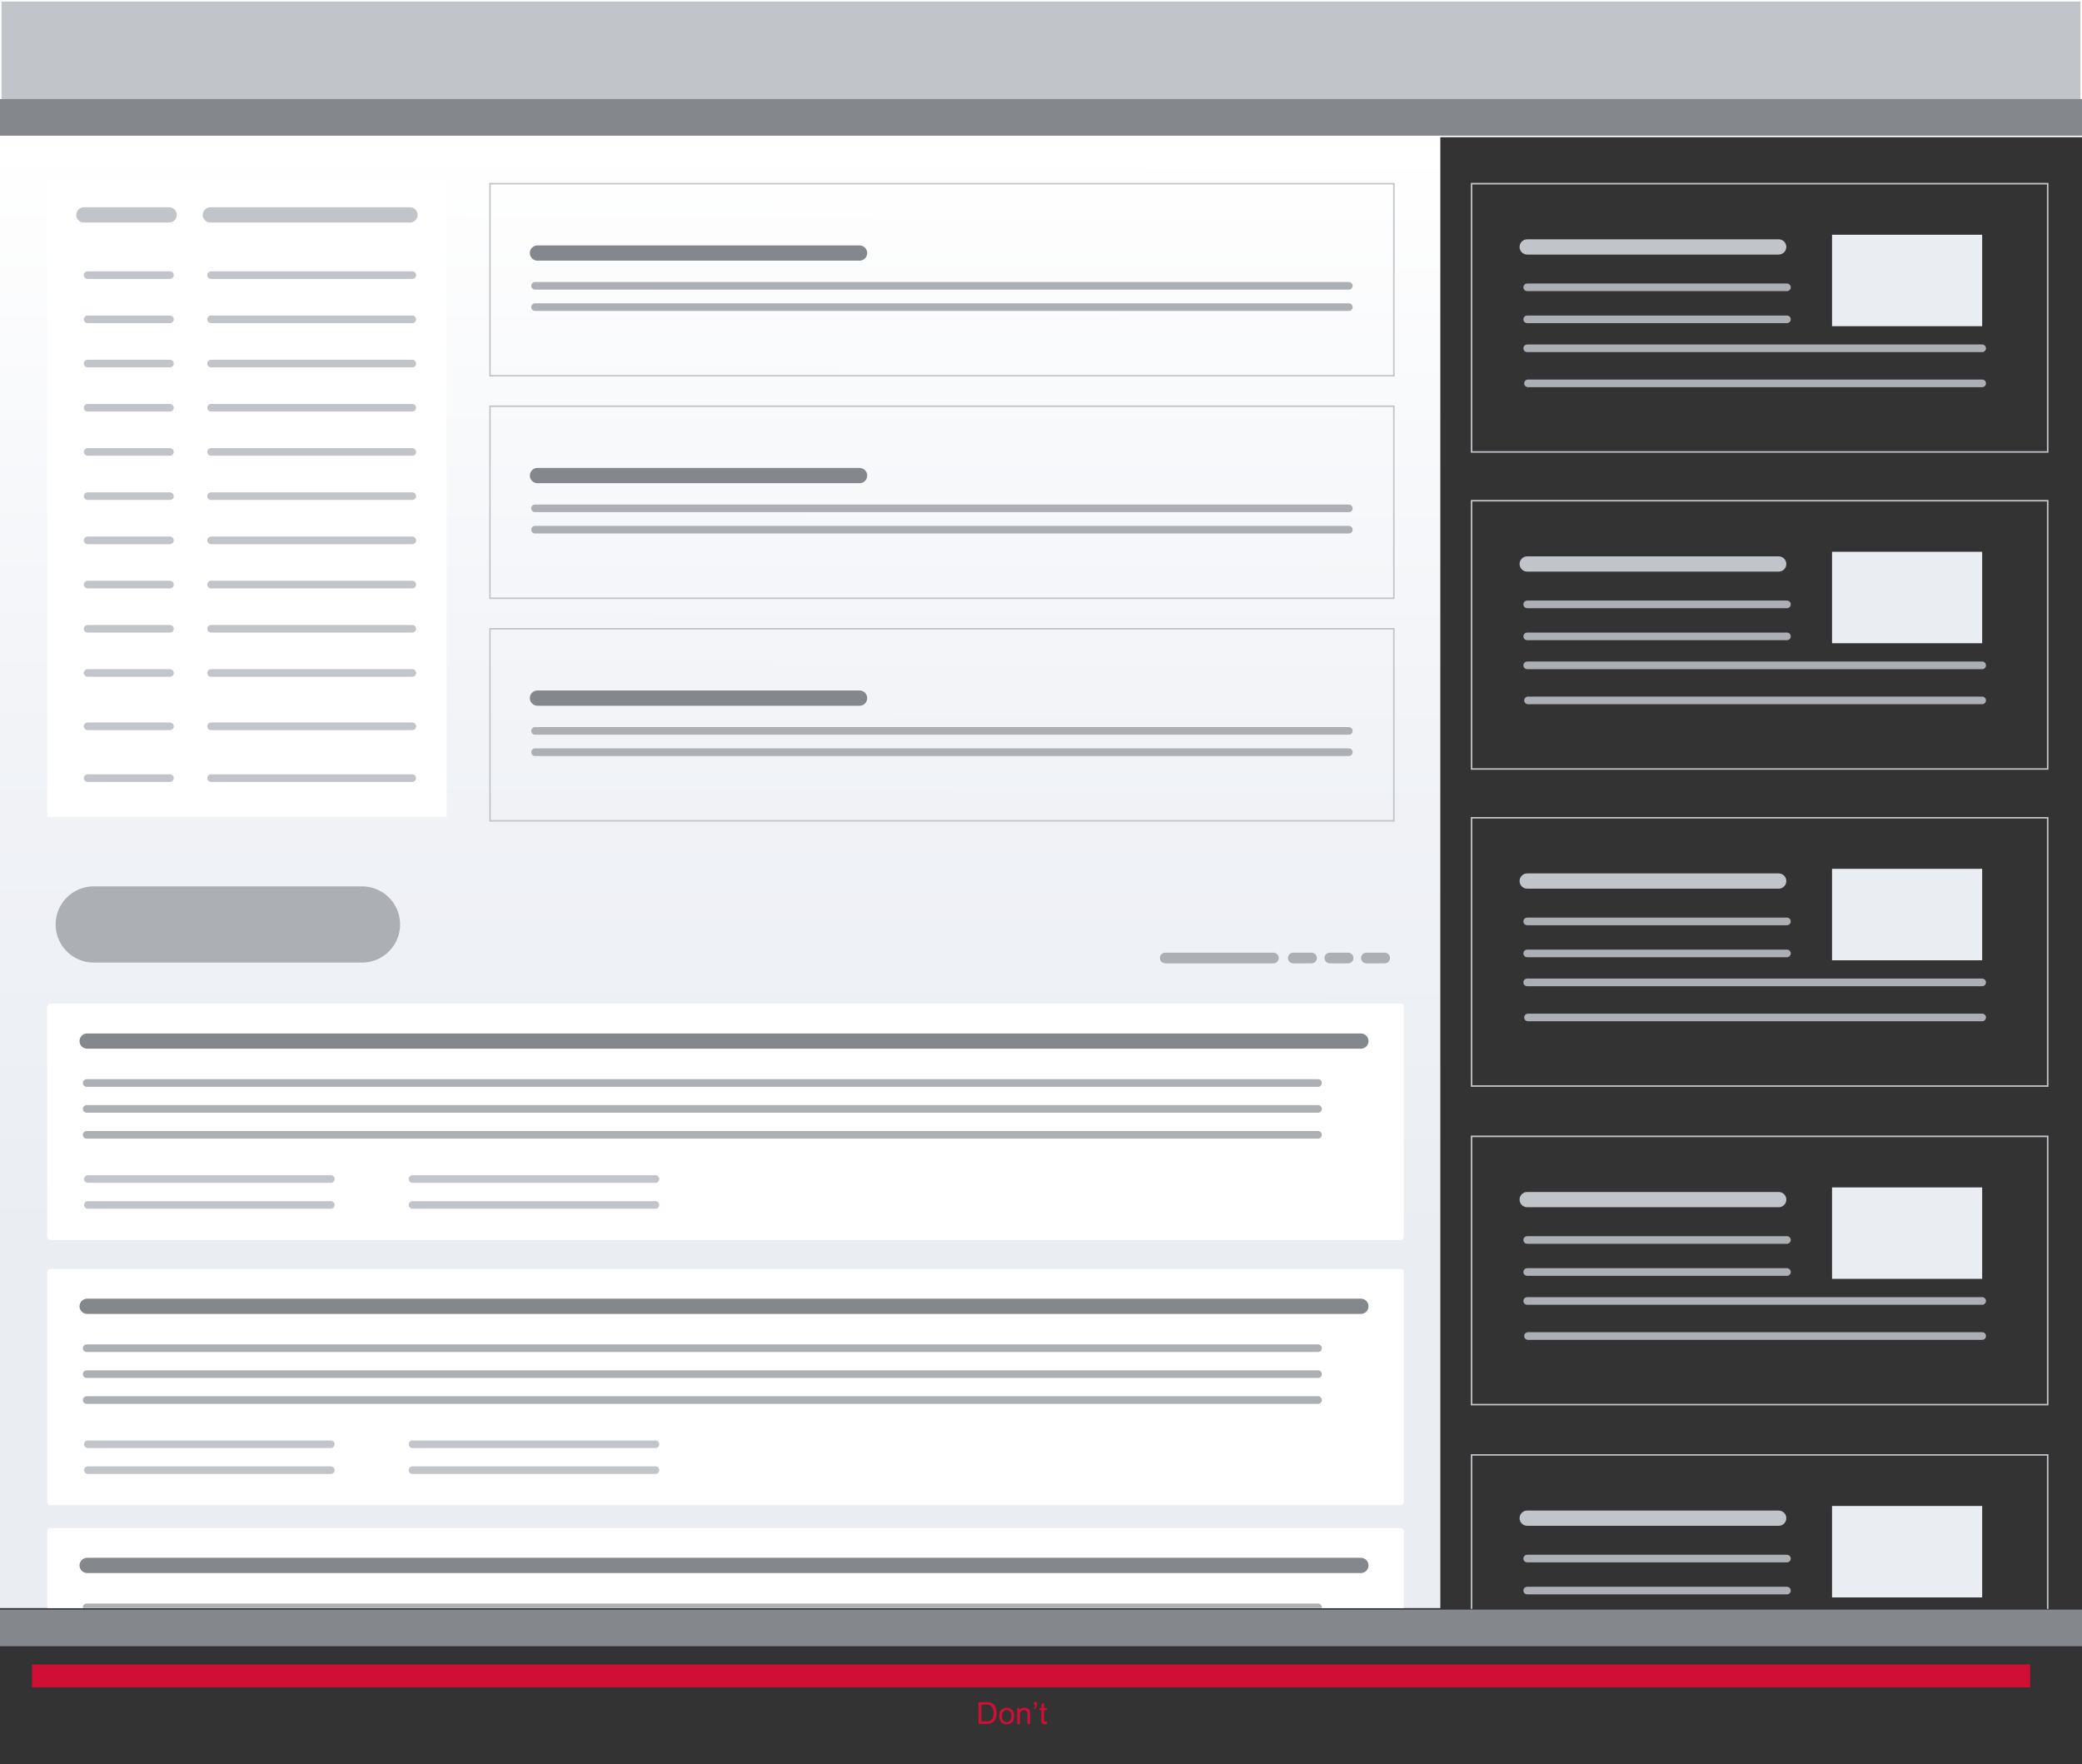 <svg xmlns="http://www.w3.org/2000/svg" xmlns:xlink="http://www.w3.org/1999/xlink" viewBox="0 0 1366 1157.5"><rect x="0" y="0" width="1366" height="1157.5" fill="#333333" stroke="none"/><defs><style>.cls-1,.cls-10,.cls-12,.cls-14,.cls-15,.cls-7,.cls-8,.cls-9{fill:none;}.cls-2{fill:url(#linear-gradient);}.cls-3{fill:#cf1034;}.cls-4{fill:#c1c5ca;}.cls-5{fill:#fff;}.cls-6{fill:#84888d;}.cls-7{stroke:#84888d;}.cls-10,.cls-12,.cls-14,.cls-15,.cls-7,.cls-8,.cls-9{stroke-linecap:round;stroke-miterlimit:10;}.cls-7,.cls-9{stroke-width:10px;}.cls-14,.cls-15,.cls-8{stroke:#acb0b5;}.cls-10,.cls-8{stroke-width:5px;}.cls-10,.cls-12,.cls-9{stroke:#c1c5ca;}.cls-11{fill:#eaeef3;}.cls-13{clip-path:url(#clip-path);}.cls-14{stroke-width:7px;}.cls-15{stroke-width:50px;}.cls-16{clip-path:url(#clip-path-2);}</style><linearGradient id="linear-gradient" x1="473.49" y1="93.76" x2="471.99" y2="818.56" gradientUnits="userSpaceOnUse"><stop offset="0" stop-color="#fff"/><stop offset="0.54" stop-color="#f1f3f7"/><stop offset="1" stop-color="#eaeef3"/></linearGradient><clipPath id="clip-path" transform="translate(-33)"><rect class="cls-1" x="963.5" y="932.5" width="454" height="123"/></clipPath><clipPath id="clip-path-2" transform="translate(-33)"><rect class="cls-1" y="994" width="973" height="61"/></clipPath></defs><title>Density dont</title><g id="Layer_2" data-name="Layer 2"><g id="Layer_1-2" data-name="Layer 1"><rect class="cls-2" y="89" width="945" height="966"/><rect class="cls-3" x="21" y="1092" width="1311" height="15"/><path class="cls-3" d="M675,1131v-14.32H680a12,12,0,0,1,2.55.21,4.84,4.84,0,0,1,2.1,1,5.82,5.82,0,0,1,1.69,2.45,9.6,9.6,0,0,1,.56,3.4,10,10,0,0,1-.38,2.89,7,7,0,0,1-1,2.08,5.18,5.18,0,0,1-1.3,1.3,5.33,5.33,0,0,1-1.71.72,9.74,9.74,0,0,1-2.3.24Zm1.89-1.69H680a7.42,7.42,0,0,0,2.22-.26,3.17,3.17,0,0,0,1.28-.74,4.51,4.51,0,0,0,1-1.81,8.86,8.86,0,0,0,.38-2.76,6.66,6.66,0,0,0-.74-3.45,3.71,3.71,0,0,0-1.79-1.62,7.41,7.41,0,0,0-2.45-.29h-3Z" transform="translate(-33)"/><path class="cls-3" d="M688.61,1125.81a5.35,5.35,0,0,1,1.6-4.27,4.82,4.82,0,0,1,3.26-1.15,4.65,4.65,0,0,1,3.5,1.4,5.33,5.33,0,0,1,1.36,3.87,6.86,6.86,0,0,1-.6,3.15,4.25,4.25,0,0,1-1.75,1.78,5.09,5.09,0,0,1-2.5.63,4.66,4.66,0,0,1-3.52-1.4A5.58,5.58,0,0,1,688.61,1125.81Zm1.81,0a4.42,4.42,0,0,0,.87,3,2.89,2.89,0,0,0,4.37,0,4.52,4.52,0,0,0,.87-3,4.29,4.29,0,0,0-.87-2.92,2.9,2.9,0,0,0-4.36,0A4.4,4.4,0,0,0,690.41,1125.81Z" transform="translate(-33)"/><path class="cls-3" d="M700.38,1131v-10.37H702v1.47a3.73,3.73,0,0,1,3.3-1.71,4.33,4.33,0,0,1,1.72.34,2.71,2.71,0,0,1,1.18.88,3.39,3.39,0,0,1,.55,1.3,10.08,10.08,0,0,1,.1,1.71V1131h-1.76v-6.31a4.74,4.74,0,0,0-.21-1.61,1.69,1.69,0,0,0-.73-.85,2.31,2.31,0,0,0-1.23-.32,2.85,2.85,0,0,0-1.94.71,3.52,3.52,0,0,0-.82,2.71V1131Z" transform="translate(-33)"/><path class="cls-3" d="M711.4,1118.58v-2h1.88v1.61a4.31,4.31,0,0,1-.3,1.88,2.66,2.66,0,0,1-1.31,1.19l-.43-.69a1.53,1.53,0,0,0,.79-.68,2.85,2.85,0,0,0,.29-1.27Z" transform="translate(-33)"/><path class="cls-3" d="M719.79,1129.43,720,1131a6.5,6.5,0,0,1-1.33.16,3,3,0,0,1-1.48-.3,1.69,1.69,0,0,1-.74-.8,6.29,6.29,0,0,1-.21-2.08v-6H715v-1.37h1.29v-2.57L718,1117v3.62h1.77V1122H718v6.06a3.09,3.09,0,0,0,.09,1,.74.74,0,0,0,.3.34,1.17,1.17,0,0,0,.6.13A5.67,5.67,0,0,0,719.79,1129.43Z" transform="translate(-33)"/><rect class="cls-4" x="0.5" y="0.5" width="1365" height="89"/><path class="cls-5" d="M1398,1V89H34V1H1398m1-1H33V90H1399V0Z" transform="translate(-33)"/><rect class="cls-6" y="1056" width="1366" height="24"/><rect class="cls-6" y="65" width="1366" height="24"/><line class="cls-7" x1="352.63" y1="166" x2="563.97" y2="166"/><line class="cls-8" x1="351.04" y1="201.5" x2="884.96" y2="201.5"/><line class="cls-8" x1="351.04" y1="187.5" x2="884.96" y2="187.5"/><rect class="cls-5" x="31" y="117" width="262" height="419"/><line class="cls-9" x1="55" y1="141" x2="111" y2="141"/><line class="cls-9" x1="138" y1="141" x2="269" y2="141"/><line class="cls-10" x1="57.5" y1="180.5" x2="111.5" y2="180.5"/><line class="cls-10" x1="138.5" y1="180.5" x2="270.5" y2="180.5"/><line class="cls-10" x1="57.5" y1="209.5" x2="111.5" y2="209.5"/><line class="cls-10" x1="138.5" y1="209.5" x2="270.5" y2="209.5"/><line class="cls-10" x1="57.5" y1="238.5" x2="111.5" y2="238.5"/><line class="cls-10" x1="138.5" y1="238.5" x2="270.5" y2="238.5"/><line class="cls-10" x1="57.5" y1="267.5" x2="111.5" y2="267.5"/><line class="cls-10" x1="138.5" y1="267.5" x2="270.5" y2="267.5"/><line class="cls-10" x1="57.5" y1="296.5" x2="111.5" y2="296.5"/><line class="cls-10" x1="138.5" y1="296.5" x2="270.5" y2="296.5"/><line class="cls-10" x1="57.5" y1="325.5" x2="111.5" y2="325.5"/><line class="cls-10" x1="138.5" y1="325.5" x2="270.5" y2="325.5"/><line class="cls-10" x1="57.5" y1="354.5" x2="111.5" y2="354.5"/><line class="cls-10" x1="138.5" y1="354.5" x2="270.5" y2="354.5"/><line class="cls-10" x1="57.5" y1="383.5" x2="111.5" y2="383.5"/><line class="cls-10" x1="138.5" y1="383.5" x2="270.5" y2="383.5"/><line class="cls-10" x1="57.5" y1="412.5" x2="111.5" y2="412.5"/><line class="cls-10" x1="138.5" y1="412.5" x2="270.5" y2="412.5"/><line class="cls-10" x1="57.5" y1="441.5" x2="111.5" y2="441.5"/><line class="cls-10" x1="138.5" y1="441.5" x2="270.5" y2="441.5"/><line class="cls-10" x1="57.5" y1="476.5" x2="111.5" y2="476.5"/><line class="cls-10" x1="138.5" y1="476.5" x2="270.5" y2="476.5"/><line class="cls-10" x1="57.5" y1="510.5" x2="111.5" y2="510.5"/><line class="cls-10" x1="138.5" y1="510.5" x2="270.5" y2="510.5"/><line class="cls-9" x1="1002" y1="162" x2="1167" y2="162"/><line class="cls-8" x1="1002" y1="188.5" x2="1172.42" y2="188.5"/><line class="cls-8" x1="1002" y1="209.5" x2="1172.42" y2="209.5"/><line class="cls-8" x1="1002" y1="228.5" x2="1300.5" y2="228.5"/><line class="cls-8" x1="1002.52" y1="251.5" x2="1300.5" y2="251.5"/><rect class="cls-11" x="1202" y="154" width="98.5" height="60"/><rect class="cls-12" x="965.5" y="120.5" width="378" height="176"/><line class="cls-9" x1="1002" y1="370" x2="1167" y2="370"/><line class="cls-8" x1="1002" y1="396.5" x2="1172.42" y2="396.5"/><line class="cls-8" x1="1002" y1="417.5" x2="1172.42" y2="417.5"/><line class="cls-8" x1="1002" y1="436.5" x2="1300.5" y2="436.5"/><line class="cls-8" x1="1002.52" y1="459.5" x2="1300.5" y2="459.5"/><rect class="cls-11" x="1202" y="362" width="98.5" height="60"/><rect class="cls-12" x="965.5" y="328.5" width="378" height="176"/><line class="cls-9" x1="1002" y1="578" x2="1167" y2="578"/><line class="cls-8" x1="1002" y1="604.5" x2="1172.42" y2="604.5"/><line class="cls-8" x1="1002" y1="625.5" x2="1172.42" y2="625.5"/><line class="cls-8" x1="1002" y1="644.5" x2="1300.5" y2="644.5"/><line class="cls-8" x1="1002.52" y1="667.5" x2="1300.5" y2="667.5"/><rect class="cls-11" x="1202" y="570" width="98.5" height="60"/><rect class="cls-12" x="965.5" y="536.5" width="378" height="176"/><line class="cls-9" x1="1002" y1="787" x2="1167" y2="787"/><line class="cls-8" x1="1002" y1="813.5" x2="1172.42" y2="813.5"/><line class="cls-8" x1="1002" y1="834.5" x2="1172.42" y2="834.5"/><line class="cls-8" x1="1002" y1="853.5" x2="1300.5" y2="853.5"/><line class="cls-8" x1="1002.52" y1="876.5" x2="1300.5" y2="876.5"/><rect class="cls-11" x="1202" y="779" width="98.5" height="60"/><rect class="cls-12" x="965.5" y="745.5" width="378" height="176"/><g class="cls-13"><line class="cls-9" x1="1002" y1="996" x2="1167" y2="996"/><line class="cls-8" x1="1002" y1="1022.5" x2="1172.42" y2="1022.5"/><line class="cls-8" x1="1002" y1="1043.5" x2="1172.42" y2="1043.5"/><line class="cls-8" x1="1002" y1="1062.5" x2="1300.5" y2="1062.5"/><line class="cls-8" x1="1002.52" y1="1085.5" x2="1300.5" y2="1085.5"/><rect class="cls-11" x="1202" y="988" width="98.5" height="60"/><rect class="cls-12" x="965.5" y="954.5" width="378" height="176"/></g><rect class="cls-12" x="321.48" y="120.5" width="593.04" height="126"/><line class="cls-7" x1="352.63" y1="312" x2="563.97" y2="312"/><line class="cls-8" x1="351.04" y1="347.5" x2="884.96" y2="347.5"/><line class="cls-8" x1="351.04" y1="333.5" x2="884.96" y2="333.5"/><rect class="cls-12" x="321.48" y="266.5" width="593.04" height="126"/><line class="cls-7" x1="352.63" y1="458" x2="563.97" y2="458"/><line class="cls-8" x1="351.04" y1="493.5" x2="884.96" y2="493.5"/><line class="cls-8" x1="351.04" y1="479.5" x2="884.96" y2="479.5"/><rect class="cls-12" x="321.48" y="412.5" width="593.04" height="126"/><rect class="cls-5" x="31" y="658.5" width="890" height="155" rx="2" ry="2"/><line class="cls-7" x1="57.18" y1="683" x2="892.88" y2="683"/><line class="cls-8" x1="56.85" y1="710.5" x2="864.77" y2="710.5"/><line class="cls-8" x1="56.85" y1="727.5" x2="864.77" y2="727.5"/><line class="cls-8" x1="56.85" y1="744.5" x2="864.77" y2="744.5"/><line class="cls-10" x1="57.66" y1="773.5" x2="217.04" y2="773.5"/><line class="cls-10" x1="57.66" y1="790.5" x2="217.04" y2="790.5"/><line class="cls-10" x1="270.66" y1="773.5" x2="430.04" y2="773.5"/><line class="cls-10" x1="270.66" y1="790.5" x2="430.04" y2="790.5"/><rect class="cls-5" x="31" y="832.5" width="890" height="155" rx="2" ry="2"/><line class="cls-7" x1="57.18" y1="857" x2="892.88" y2="857"/><line class="cls-8" x1="56.85" y1="884.5" x2="864.77" y2="884.5"/><line class="cls-8" x1="56.85" y1="901.5" x2="864.77" y2="901.5"/><line class="cls-8" x1="56.85" y1="918.5" x2="864.77" y2="918.5"/><line class="cls-10" x1="57.66" y1="947.5" x2="217.04" y2="947.5"/><line class="cls-10" x1="57.66" y1="964.5" x2="217.04" y2="964.5"/><line class="cls-10" x1="270.66" y1="947.5" x2="430.04" y2="947.5"/><line class="cls-10" x1="270.66" y1="964.5" x2="430.04" y2="964.5"/><line class="cls-14" x1="764.5" y1="628.5" x2="835.5" y2="628.5"/><line class="cls-14" x1="848.5" y1="628.5" x2="860.5" y2="628.5"/><line class="cls-14" x1="872.5" y1="628.5" x2="884.5" y2="628.5"/><line class="cls-14" x1="896.5" y1="628.5" x2="908.5" y2="628.5"/><line class="cls-15" x1="61.5" y1="606.5" x2="237.5" y2="606.5"/><g class="cls-16"><rect class="cls-5" x="31" y="1002.5" width="890" height="155" rx="2" ry="2"/><line class="cls-7" x1="57.18" y1="1027" x2="892.88" y2="1027"/><line class="cls-8" x1="56.85" y1="1054.5" x2="864.77" y2="1054.5"/><line class="cls-8" x1="56.85" y1="1071.5" x2="864.77" y2="1071.5"/><line class="cls-8" x1="56.85" y1="1088.5" x2="864.77" y2="1088.5"/><line class="cls-10" x1="57.66" y1="1117.5" x2="217.04" y2="1117.5"/><line class="cls-10" x1="57.66" y1="1134.5" x2="217.04" y2="1134.5"/><line class="cls-10" x1="270.66" y1="1117.5" x2="430.04" y2="1117.5"/><line class="cls-10" x1="270.66" y1="1134.5" x2="430.04" y2="1134.5"/></g></g></g></svg>